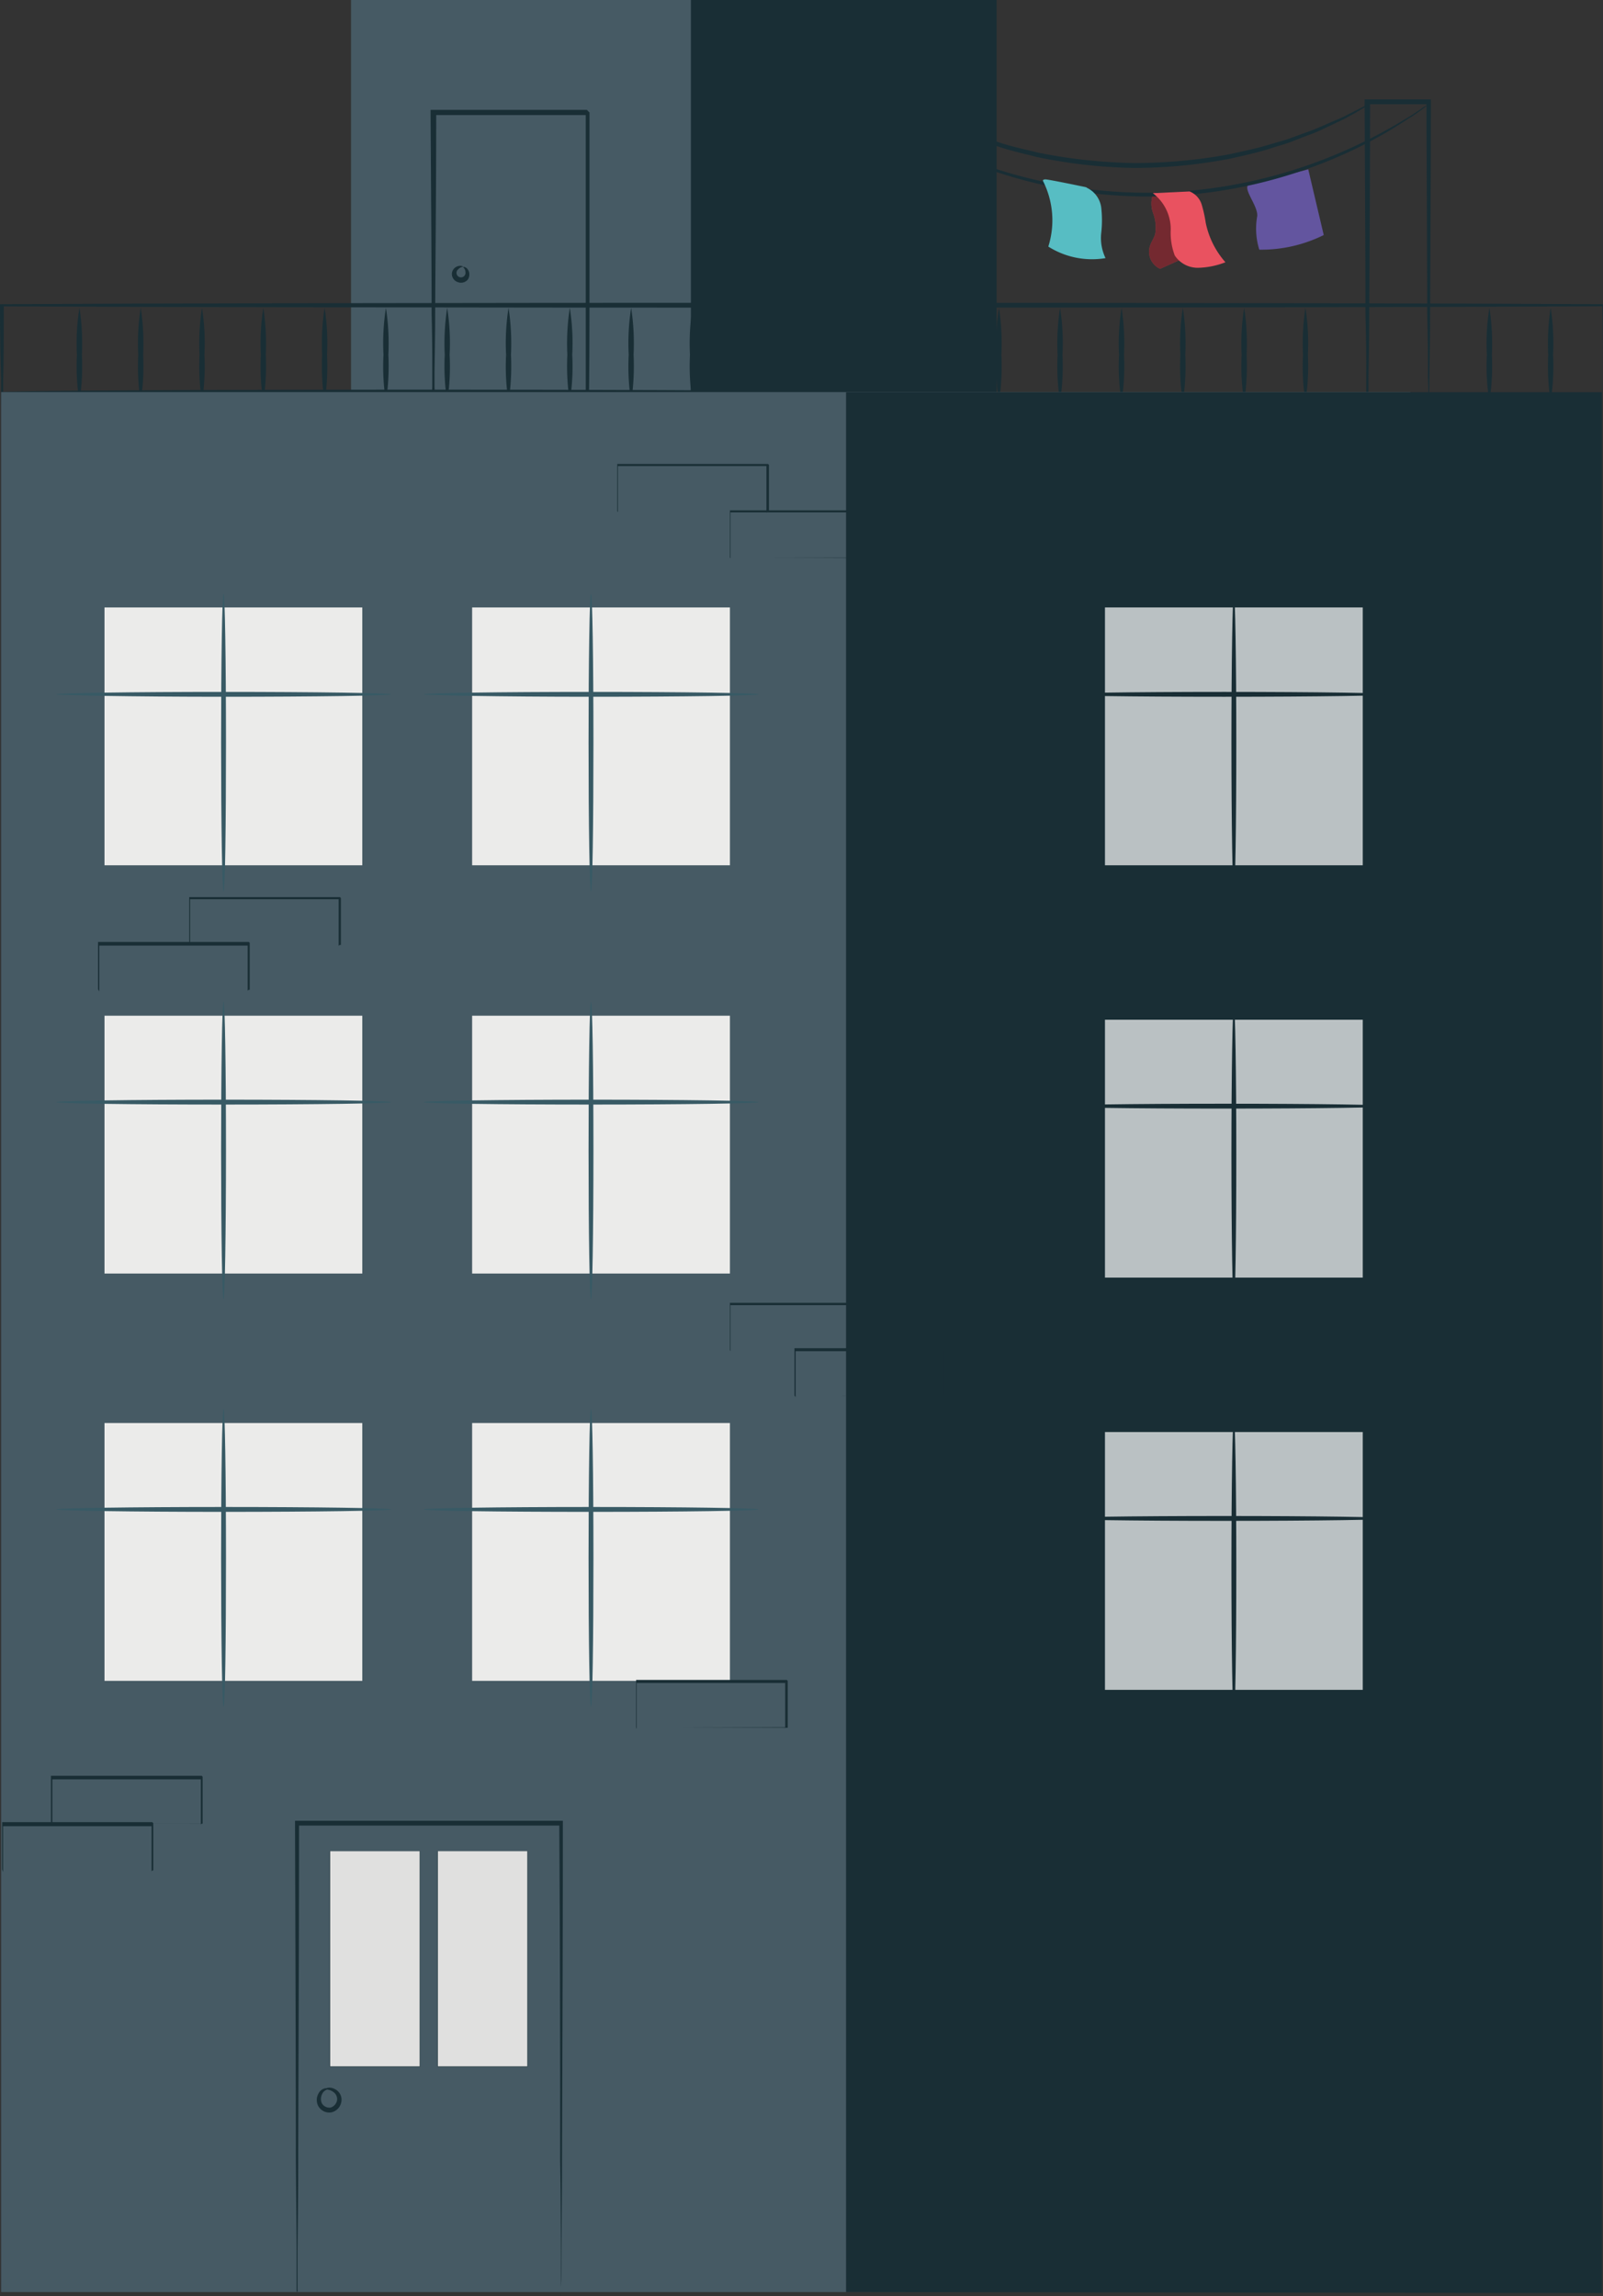 <svg id="Calque_1" data-name="Calque 1" xmlns="http://www.w3.org/2000/svg" xmlns:xlink="http://www.w3.org/1999/xlink" viewBox="0 0 170.88 244.7"><rect x="0" y="0" width="170.88" height="244.7" fill="#333333" stroke="none"/><defs><style>.cls-1{fill:none;}.cls-2{fill:#e95260;}.cls-3{opacity:0.5;}.cls-4{clip-path:url(#clip-path);}.cls-5{fill:#63559f;}.cls-6{fill:#192e35;}.cls-7{fill:#465a64;}.cls-8{fill:#ebebea;}.cls-9{fill:#385a65;}.cls-10{opacity:0.7;}.cls-11{clip-path:url(#clip-path-2);}.cls-12{fill:#fff;}.cls-13{clip-path:url(#clip-path-3);}.cls-14{clip-path:url(#clip-path-4);}.cls-15{fill:#e0e0df;}.cls-16{fill:#57bdc3;}</style><clipPath id="clip-path"><rect class="cls-1" x="122.45" y="20.49" width="5.16" height="8.16"/></clipPath><clipPath id="clip-path-2"><rect class="cls-1" x="117.79" y="64.74" width="27.48" height="27.48"/></clipPath><clipPath id="clip-path-3"><rect class="cls-1" x="117.79" y="108.68" width="27.48" height="27.48"/></clipPath><clipPath id="clip-path-4"><rect class="cls-1" x="117.79" y="152.62" width="27.48" height="27.48"/></clipPath></defs><title>initial-7</title><path class="cls-2" d="M123,20.49a2.93,2.93,0,0,0-.08,2.22,4.32,4.32,0,0,1,.22,2.24c-.14.47-.45.88-.58,1.35a2,2,0,0,0,1.11,2.35l4-1.79a15.35,15.35,0,0,1-1.91-5.73"/><g class="cls-3"><g class="cls-4"><path d="M123,20.49a2.93,2.93,0,0,0-.08,2.22,4.32,4.32,0,0,1,.22,2.24c-.14.47-.45.88-.58,1.35a2,2,0,0,0,1.11,2.35l4-1.79a15.35,15.35,0,0,1-1.91-5.73"/></g></g><path class="cls-5" d="M133.33,19.56c-1.17.28.79,2.27.69,3.47a7.56,7.56,0,0,0,.22,3.58,15,15,0,0,0,6.87-1.56l-1.65-7s-5.08,1.31-6.13,1.56"/><rect class="cls-6" x="70.01" width="36.23" height="52.36"/><rect class="cls-7" x="37.42" width="36.23" height="52.36"/><path class="cls-6" d="M46.08,41.79a3.12,3.12,0,0,1,0-.53c0-.41,0-.94,0-1.62,0-1.47,0-3.54-.07-6.13,0-5.34-.06-12.82-.11-21.56v-.24h.24l16.44,0c-.05,0,.5.5.26.27h0v8.35c0,2.71,0,5.34,0,7.86,0,5,0,9.63-.05,13.61V42h-.2l-12.07-.1-3.26,0-.84,0q-.29,0-.27,0l.31,0,.88,0,3.3,0,12-.1-.2.2c0-4,0-8.58,0-13.61q0-3.8,0-7.87c0-1.35,0-2.73,0-4.12V12h0l.26.26-16.44,0,.24-.24c0,8.67-.09,16.09-.11,21.39,0,2.61-.05,4.7-.07,6.19,0,.69,0,1.24,0,1.66a4.83,4.83,0,0,1,0,.59"/><path class="cls-6" d="M49.37,28.48c0-.07.39-.06.6.42a1,1,0,0,1-.09.88.94.94,0,0,1-1.07.29.92.92,0,0,1-.64-.9.89.89,0,0,1,.47-.73c.47-.25.78,0,.73,0s-.27,0-.52.26a.48.48,0,1,0,.76.27c0-.33-.26-.46-.24-.53"/><path class="cls-6" d="M.12,43.12s0-.23,0-.69,0-1.15,0-2C.05,38.6,0,36,0,32.53v-.11H.12c15.36-.09,47.52-.15,84.64-.15,38.15,0,71.06.06,86,.15h.11v.11c0,3,0,5.28,0,6.86,0,.75,0,1.34,0,1.76s0,.59,0,.59,0-.2,0-.59,0-1,0-1.76c0-1.58,0-3.88-.06-6.86l.11.11c-15,.09-47.86.15-86,.15-37.12,0-69.28-.06-84.64-.14l.12-.12c0,3.43,0,6.07-.06,7.88,0,.87,0,1.54,0,2s0,.69,0,.69"/><path class="cls-6" d="M165.3,42.81a24.85,24.85,0,0,1-.26-5,24.85,24.85,0,0,1,.26-5,24.85,24.85,0,0,1,.26,5,24.85,24.85,0,0,1-.26,5"/><path class="cls-6" d="M158.77,42.81a23.58,23.58,0,0,1-.27-5,23.58,23.58,0,0,1,.27-5,24.85,24.85,0,0,1,.26,5,24.85,24.85,0,0,1-.26,5"/><path class="cls-6" d="M145.69,42.81a4.6,4.6,0,0,1-.05-.64c0-.47,0-1.08,0-1.83,0-1.66,0-4-.08-6.78,0-5.8-.05-13.77-.09-22.71v-.26h.27l3.24,0,3.29,0h.26v.26c0,8.94-.06,16.89-.08,22.68,0,2.83-.07,5.12-.08,6.78,0,.75,0,1.36-.05,1.82a3.2,3.2,0,0,1-.05.64,3.2,3.2,0,0,1,0-.64c0-.46,0-1.07-.05-1.82,0-1.66,0-4-.08-6.78,0-5.79-.05-13.74-.08-22.68l.26.26-3.29,0-3.24,0,.26-.26c0,8.94-.07,16.91-.09,22.71,0,2.83-.06,5.12-.08,6.78,0,.75,0,1.36,0,1.83a2.69,2.69,0,0,1-.06.64"/><path class="cls-6" d="M139.16,42.81a24,24,0,0,1-.26-5,24.85,24.85,0,0,1,.26-5,24.85,24.85,0,0,1,.26,5,24.85,24.85,0,0,1-.26,5"/><path class="cls-6" d="M132.63,42.81a23.58,23.58,0,0,1-.27-5,23.58,23.58,0,0,1,.27-5,24.85,24.85,0,0,1,.26,5,24.85,24.85,0,0,1-.26,5"/><path class="cls-6" d="M126.09,42.81a24,24,0,0,1-.26-5,24,24,0,0,1,.26-5,24.85,24.85,0,0,1,.26,5,24.85,24.85,0,0,1-.26,5"/><path class="cls-6" d="M119.56,42.81a23.58,23.58,0,0,1-.27-5,23.58,23.58,0,0,1,.27-5,24.85,24.85,0,0,1,.26,5,24.85,24.85,0,0,1-.26,5"/><path class="cls-6" d="M113,42.81a24.85,24.85,0,0,1-.26-5,24.85,24.85,0,0,1,.26-5,24,24,0,0,1,.26,5,24.85,24.85,0,0,1-.26,5"/><path class="cls-6" d="M106.49,42.81a23.58,23.58,0,0,1-.27-5,23.58,23.58,0,0,1,.27-5,24.85,24.85,0,0,1,.26,5,24.85,24.85,0,0,1-.26,5"/><path class="cls-6" d="M100,42.81a24,24,0,0,1-.26-5,24,24,0,0,1,.26-5,24.85,24.85,0,0,1,.26,5,24,24,0,0,1-.26,5"/><path class="cls-6" d="M93.42,42.81a23.58,23.58,0,0,1-.27-5,23.58,23.58,0,0,1,.27-5,24.85,24.85,0,0,1,.26,5,24.85,24.85,0,0,1-.26,5"/><path class="cls-6" d="M86.88,42.81a24.85,24.85,0,0,1-.26-5,24.85,24.85,0,0,1,.26-5,24,24,0,0,1,.26,5,24.85,24.85,0,0,1-.26,5"/><path class="cls-6" d="M80.35,42.81a24,24,0,0,1-.26-5,24,24,0,0,1,.26-5,24.85,24.85,0,0,1,.26,5,24.85,24.85,0,0,1-.26,5"/><path class="cls-6" d="M73.81,42.81a24.85,24.85,0,0,1-.26-5,24.85,24.85,0,0,1,.26-5,24,24,0,0,1,.26,5,24,24,0,0,1-.26,5"/><path class="cls-6" d="M67.28,42.81a24,24,0,0,1-.26-5,24,24,0,0,1,.26-5,24.85,24.85,0,0,1,.26,5,24.85,24.85,0,0,1-.26,5"/><path class="cls-6" d="M60.74,42.81a24.85,24.85,0,0,1-.26-5,24.85,24.85,0,0,1,.26-5,24,24,0,0,1,.26,5,24,24,0,0,1-.26,5"/><path class="cls-6" d="M54.21,42.81a24,24,0,0,1-.26-5,24,24,0,0,1,.26-5,24.85,24.85,0,0,1,.26,5,24.85,24.85,0,0,1-.26,5"/><path class="cls-6" d="M47.67,42.81a24.85,24.85,0,0,1-.26-5,24.85,24.85,0,0,1,.26-5,24,24,0,0,1,.26,5,24,24,0,0,1-.26,5"/><path class="cls-6" d="M41.14,42.81a24,24,0,0,1-.26-5,24,24,0,0,1,.26-5,24.85,24.85,0,0,1,.26,5,24.85,24.85,0,0,1-.26,5"/><path class="cls-6" d="M34.6,42.81a24.85,24.85,0,0,1-.26-5,24.85,24.85,0,0,1,.26-5,24,24,0,0,1,.26,5,24,24,0,0,1-.26,5"/><path class="cls-6" d="M28.07,42.81a24,24,0,0,1-.26-5,24,24,0,0,1,.26-5,24.85,24.85,0,0,1,.26,5,24.85,24.85,0,0,1-.26,5"/><path class="cls-6" d="M21.53,42.81a24.85,24.85,0,0,1-.26-5,24.85,24.85,0,0,1,.26-5,24,24,0,0,1,.26,5,24,24,0,0,1-.26,5"/><path class="cls-6" d="M15,42.81a24,24,0,0,1-.26-5,24,24,0,0,1,.26-5,24.85,24.85,0,0,1,.26,5,24.85,24.85,0,0,1-.26,5"/><path class="cls-6" d="M8.47,42.81a23.58,23.58,0,0,1-.27-5,23.58,23.58,0,0,1,.27-5,24.85,24.85,0,0,1,.26,5,24.85,24.85,0,0,1-.26,5"/><path class="cls-6" d="M.12,41.79c0-.14,20.16-.26,45-.26s45,.12,45,.26-20.16.27-45,.27-45-.12-45-.27"/><rect class="cls-7" x="0.12" y="41.79" width="150.24" height="202.49"/><polygon class="cls-6" points="90.19 244.28 170.77 244.38 170.77 41.8 90.19 41.8 90.19 244.28"/><rect class="cls-8" x="11.14" y="151.66" width="27.48" height="27.48"/><path class="cls-9" d="M23.83,181.9c-.15,0-.26-7.11-.26-15.86s.11-15.86.26-15.86.26,7.1.26,15.86S24,181.9,23.83,181.9"/><path class="cls-9" d="M6,160.87c0-.14,8-.26,17.85-.26s17.85.12,17.85.26-8,.26-17.85.26S6,161,6,160.87"/><rect class="cls-8" x="50.33" y="151.66" width="27.48" height="27.48"/><path class="cls-9" d="M63,181.9c-.15,0-.26-7.11-.26-15.86s.11-15.86.26-15.86.26,7.1.26,15.86S63.16,181.9,63,181.9"/><path class="cls-9" d="M45.17,160.87c0-.14,8-.26,17.85-.26s17.85.12,17.85.26-8,.26-17.85.26-17.85-.11-17.85-.26"/><rect class="cls-8" x="11.14" y="108.25" width="27.48" height="27.48"/><path class="cls-9" d="M23.83,138.48c-.15,0-.26-7.1-.26-15.85s.11-15.86.26-15.86.26,7.1.26,15.86-.12,15.85-.26,15.85"/><path class="cls-9" d="M6,117.46c0-.14,8-.26,17.85-.26s17.85.12,17.85.26-8,.26-17.85.26S6,117.61,6,117.46"/><rect class="cls-8" x="50.33" y="108.25" width="27.48" height="27.48"/><path class="cls-9" d="M63,138.48c-.15,0-.26-7.1-.26-15.85s.11-15.86.26-15.86.26,7.1.26,15.86-.12,15.85-.26,15.85"/><path class="cls-9" d="M45.17,117.46c0-.14,8-.26,17.85-.26s17.85.12,17.85.26-8,.26-17.85.26-17.85-.11-17.85-.26"/><rect class="cls-8" x="11.14" y="64.74" width="27.48" height="27.48"/><path class="cls-9" d="M23.83,95c-.15,0-.26-7.1-.26-15.85s.11-15.86.26-15.86.26,7.1.26,15.86S24,95,23.83,95"/><path class="cls-9" d="M6,74c0-.14,8-.26,17.85-.26s17.85.12,17.85.26-8,.26-17.85.26S6,74.1,6,74"/><rect class="cls-8" x="50.33" y="64.74" width="27.48" height="27.48"/><path class="cls-9" d="M63,95c-.15,0-.26-7.1-.26-15.85s.11-15.86.26-15.86.26,7.1.26,15.86S63.16,95,63,95"/><path class="cls-9" d="M45.17,74c0-.14,8-.26,17.85-.26s17.85.12,17.85.26-8,.26-17.85.26S45.17,74.1,45.17,74"/><g class="cls-10"><g class="cls-11"><rect class="cls-12" x="117.79" y="64.74" width="27.48" height="27.48"/></g></g><path class="cls-6" d="M131.53,95c-.14,0-.26-7.1-.26-15.85s.12-15.86.26-15.86.26,7.1.26,15.86S131.68,95,131.53,95"/><path class="cls-6" d="M112.63,74c0-.14,8-.26,17.85-.26s17.85.12,17.85.26-8,.26-17.85.26-17.85-.11-17.85-.26"/><g class="cls-10"><g class="cls-13"><rect class="cls-12" x="117.79" y="108.68" width="27.48" height="27.48"/></g></g><path class="cls-6" d="M131.53,138.91c-.14,0-.26-7.1-.26-15.85s.12-15.86.26-15.86.26,7.1.26,15.86-.11,15.85-.26,15.85"/><path class="cls-6" d="M112.63,117.89c0-.14,8-.26,17.85-.26s17.85.12,17.85.26-8,.26-17.85.26-17.85-.11-17.85-.26"/><g class="cls-10"><g class="cls-14"><rect class="cls-12" x="117.79" y="152.62" width="27.48" height="27.48"/></g></g><path class="cls-6" d="M131.53,182.85c-.14,0-.26-7.1-.26-15.85s.12-15.86.26-15.86.26,7.1.26,15.86-.11,15.85-.26,15.85"/><path class="cls-6" d="M112.63,161.83c0-.14,8-.26,17.85-.26s17.85.12,17.85.26-8,.26-17.85.26-17.85-.12-17.85-.26"/><path class="cls-6" d="M31.62,244.24s0-.09,0-.25,0-.42,0-.72c0-.68,0-1.61,0-2.81,0-2.48-.05-6-.08-10.46,0-8.94-.05-21.41-.09-35.7v-.25H60v.26c0,14.41-.06,27-.09,36,0,4.48-.06,8.06-.07,10.57,0,1.2,0,2.15-.05,2.83,0,.3,0,.54,0,.73a1.15,1.15,0,0,1,0,.25.67.67,0,0,1,0-.25c0-.19,0-.43,0-.73,0-.68,0-1.63,0-2.83,0-2.51,0-6.1-.08-10.57,0-9,0-21.61-.09-36l.26.25H31.63l.25-.25c0,14.29-.07,26.76-.09,35.7,0,4.43-.06,8-.07,10.46,0,1.2,0,2.13,0,2.81,0,.29,0,.53,0,.72a.87.87,0,0,1,0,.25"/><rect class="cls-15" x="46.64" y="197.27" width="9.6" height="22.98"/><path class="cls-6" d="M56.27,220.27H46.62v-23h9.65Zm-9.6-.05h9.55V197.29H46.67Z"/><rect class="cls-15" x="35.17" y="197.27" width="9.6" height="22.98"/><path class="cls-6" d="M44.79,220.27H35.14v-23h9.65Zm-9.6-.05h9.55V197.29H35.19Z"/><path class="cls-6" d="M35,222.62c0,.08-.47.07-.69.62a1.13,1.13,0,0,0,0,.92.93.93,0,0,0,.92.46,1,1,0,0,0,.7-.78.9.9,0,0,0-.33-.83c-.45-.38-.89-.28-.9-.36s.45-.34,1.12.07a1.24,1.24,0,0,1,.58,1.18,1.39,1.39,0,0,1-1.07,1.23,1.34,1.34,0,0,1-1.44-.75,1.4,1.4,0,0,1,.09-1.31,1,1,0,0,1,.71-.51c.21,0,.31,0,.31.06"/><path class="cls-6" d="M5.43,194.3s0-.11,0-.32,0-.59,0-1q0-1.41,0-3.66v-.06h.06l16,0c.05.05-.1-.11.11.1h0v5h-.11L10,194.35l-3.34,0-.89,0h-.3l.32,0h.91l3.37,0,11.44,0-.1.1c0-.79,0-1.59,0-2.42v-2.5h0c.21.21.06.06.1.11l-16,0,.07-.06c0,1.47,0,2.68,0,3.61,0,.38,0,.7,0,1s0,.34,0,.34"/><path class="cls-6" d="M67.81,184.08s0-.11,0-.32,0-.59,0-1c0-.93,0-2.15,0-3.65v-.07h.06l16,0,.1.1h0v5h-.1l-11.51-.05-3.34,0H67.81l.32,0H69l3.36,0,11.44,0-.1.1v-2.42c0-.41,0-.83,0-1.25v-1.25h0l.11.1-16,0,.06-.07c0,1.48,0,2.69,0,3.62,0,.37,0,.69,0,1s0,.35,0,.35"/><path class="cls-6" d="M77.81,143.9s0-.11,0-.32,0-.59,0-1c0-.94,0-2.16,0-3.66v-.07h.07l16,0s-.1-.11.11.1h0v5h-.11L82.34,144l-3.34,0H77.81l.32,0H79l3.37,0,11.43-.05-.1.11V139h0l.1.1-16,0,.07-.07c0,1.48,0,2.69,0,3.62,0,.38,0,.69,0,1s0,.35,0,.35"/><path class="cls-6" d="M20.17,100.65s0-.11,0-.32,0-.59,0-1c0-.94,0-2.16,0-3.66v-.06h.07l16,0,.1.1h0v5h-.1l-11.51,0-3.34,0H20.17l.32,0h.91l3.36,0,11.44,0-.1.1V95.73h0c.21.21,0,.06.1.11l-16,0,.06-.07c0,1.48,0,2.69,0,3.62,0,.38,0,.7,0,1s0,.35,0,.35"/><path class="cls-6" d="M65.8,54.49s0-.11,0-.32,0-.59,0-1c0-.94,0-2.16,0-3.66v-.06h.07l16,0,.1.1h0v5h-.1l-11.51,0-3.34,0-.89,0H65.8l.32,0H67l3.36,0,11.44,0-.1.1V52.07c0-.41,0-.83,0-1.25V49.57h0c.21.21.06.06.11.1l-16,0,.06-.07c0,1.48,0,2.69,0,3.62,0,.37,0,.69,0,1s0,.35,0,.35"/><path class="cls-6" d="M10.45,105.43s0-.1,0-.32,0-.59,0-1q0-1.41,0-3.66v-.06h.06l16,0c.05,0-.1-.11.11.1h0v5h-.11l-11.5,0-3.34,0-.89,0h0l.91,0,3.37,0,11.44,0-.1.1c0-.78,0-1.59,0-2.42v-2.5h0l.11.11-16,0,.07-.06c0,1.48,0,2.68,0,3.61,0,.38,0,.7,0,1s0,.34,0,.34"/><path class="cls-6" d="M84.69,148.73s0-.1,0-.32,0-.59,0-1c0-.94,0-2.16,0-3.66v-.06h.07l16,0,.11.11h0v2.5c0,.82,0,1.63,0,2.42v.1h-.1l-11.51-.05-3.34,0H85a1.64,1.64,0,0,1-.29,0h1.23l3.37,0,11.43-.05-.1.1v-4.92h0c.21.21.06.06.1.11l-16,0,.07-.06c0,1.47,0,2.68,0,3.61,0,.38,0,.7,0,1s0,.34,0,.34"/><path class="cls-6" d="M77.81,59.43s0-.11,0-.32,0-.59,0-1c0-.93,0-2.15,0-3.65v-.07h.07l16,0s-.1-.11.11.1h0v5h-.11l-11.5-.05-3.34,0-.89,0h-.3l.32,0H79l3.37,0,11.43,0-.1.1V54.51h0l.1.1-16,0,.07-.07c0,1.48,0,2.69,0,3.61,0,.38,0,.7,0,1s0,.35,0,.35"/><path class="cls-6" d="M.23,199.24s0-.1,0-.32,0-.59,0-1c0-.94,0-2.16,0-3.65v-.07H.23l16,0,.11.11h0v2.51c0,.82,0,1.63,0,2.41v.11h-.1l-11.51,0-3.34,0H.53l-.3,0H1.46l3.37,0,11.43,0-.1.1v-4.92h0c.21.21.06.06.1.11l-16,0,.07-.06c0,1.47,0,2.68,0,3.61,0,.38,0,.7,0,1s0,.34,0,.34"/><path class="cls-6" d="M93.66,12.13a3.59,3.59,0,0,1,.56.3c.36.2.87.54,1.56.92a54.94,54.94,0,0,0,5.94,3A52.83,52.83,0,0,0,123,20.54a52.81,52.81,0,0,0,21.17-4.85,55,55,0,0,0,5.86-3.14c.67-.39,1.17-.75,1.53-1a2.4,2.4,0,0,1,.55-.31,3.48,3.48,0,0,1-.49.4c-.34.24-.82.62-1.48,1a46.86,46.86,0,0,1-5.81,3.3,51.38,51.38,0,0,1-21.32,5,51.47,51.47,0,0,1-21.46-4.41,47.25,47.25,0,0,1-5.89-3.13c-.68-.4-1.17-.77-1.52-1a2.46,2.46,0,0,1-.5-.39"/><path class="cls-6" d="M95.71,10.6a1.79,1.79,0,0,1,.49.22l1.37.72,1,.52c.37.19.77.36,1.2.56.87.38,1.83.88,3,1.27l1.74.66c.61.23,1.27.4,1.94.61,1.33.45,2.79.76,4.32,1.13a56.71,56.71,0,0,0,10.17,1.09,56.37,56.37,0,0,0,10.18-.95c1.54-.35,3-.64,4.35-1.07.66-.2,1.32-.36,1.94-.58l1.75-.64c1.14-.38,2.1-.86,3-1.23.44-.2.85-.36,1.21-.54l1-.51,1.37-.7a2.05,2.05,0,0,1,.5-.21,2.44,2.44,0,0,1-.45.3l-1.33.79-1,.55c-.36.19-.76.37-1.19.58-.87.4-1.83.91-3,1.31l-1.76.68c-.62.23-1.28.4-1.95.62-1.34.45-2.82.76-4.37,1.12a54.72,54.72,0,0,1-10.28,1,54.85,54.85,0,0,1-10.26-1.14c-1.55-.39-3-.71-4.36-1.18-.67-.23-1.33-.41-1.94-.65l-1.75-.7c-1.13-.42-2.08-.94-2.94-1.35-.43-.22-.83-.4-1.19-.6l-1-.57-1.32-.8a2.32,2.32,0,0,1-.44-.31"/><path class="cls-2" d="M122.89,20.59a4.8,4.8,0,0,1,1.91,3.88,6.84,6.84,0,0,0,.43,2.76,2.93,2.93,0,0,0,2.51,1.31,8.52,8.52,0,0,0,2.89-.59,9.12,9.12,0,0,1-2.1-4.21,14,14,0,0,0-.43-1.94,2.21,2.21,0,0,0-1.3-1.4Z"/><path class="cls-16" d="M115.83,20a2.72,2.72,0,0,1,1.56,2.11,11.87,11.87,0,0,1,0,2.73,4.94,4.94,0,0,0,.46,2.67,8.72,8.72,0,0,1-6.1-1.23,9.29,9.29,0,0,0-.57-7s-.06-.14.24-.16,4.39.84,4.39.84"/></svg>
